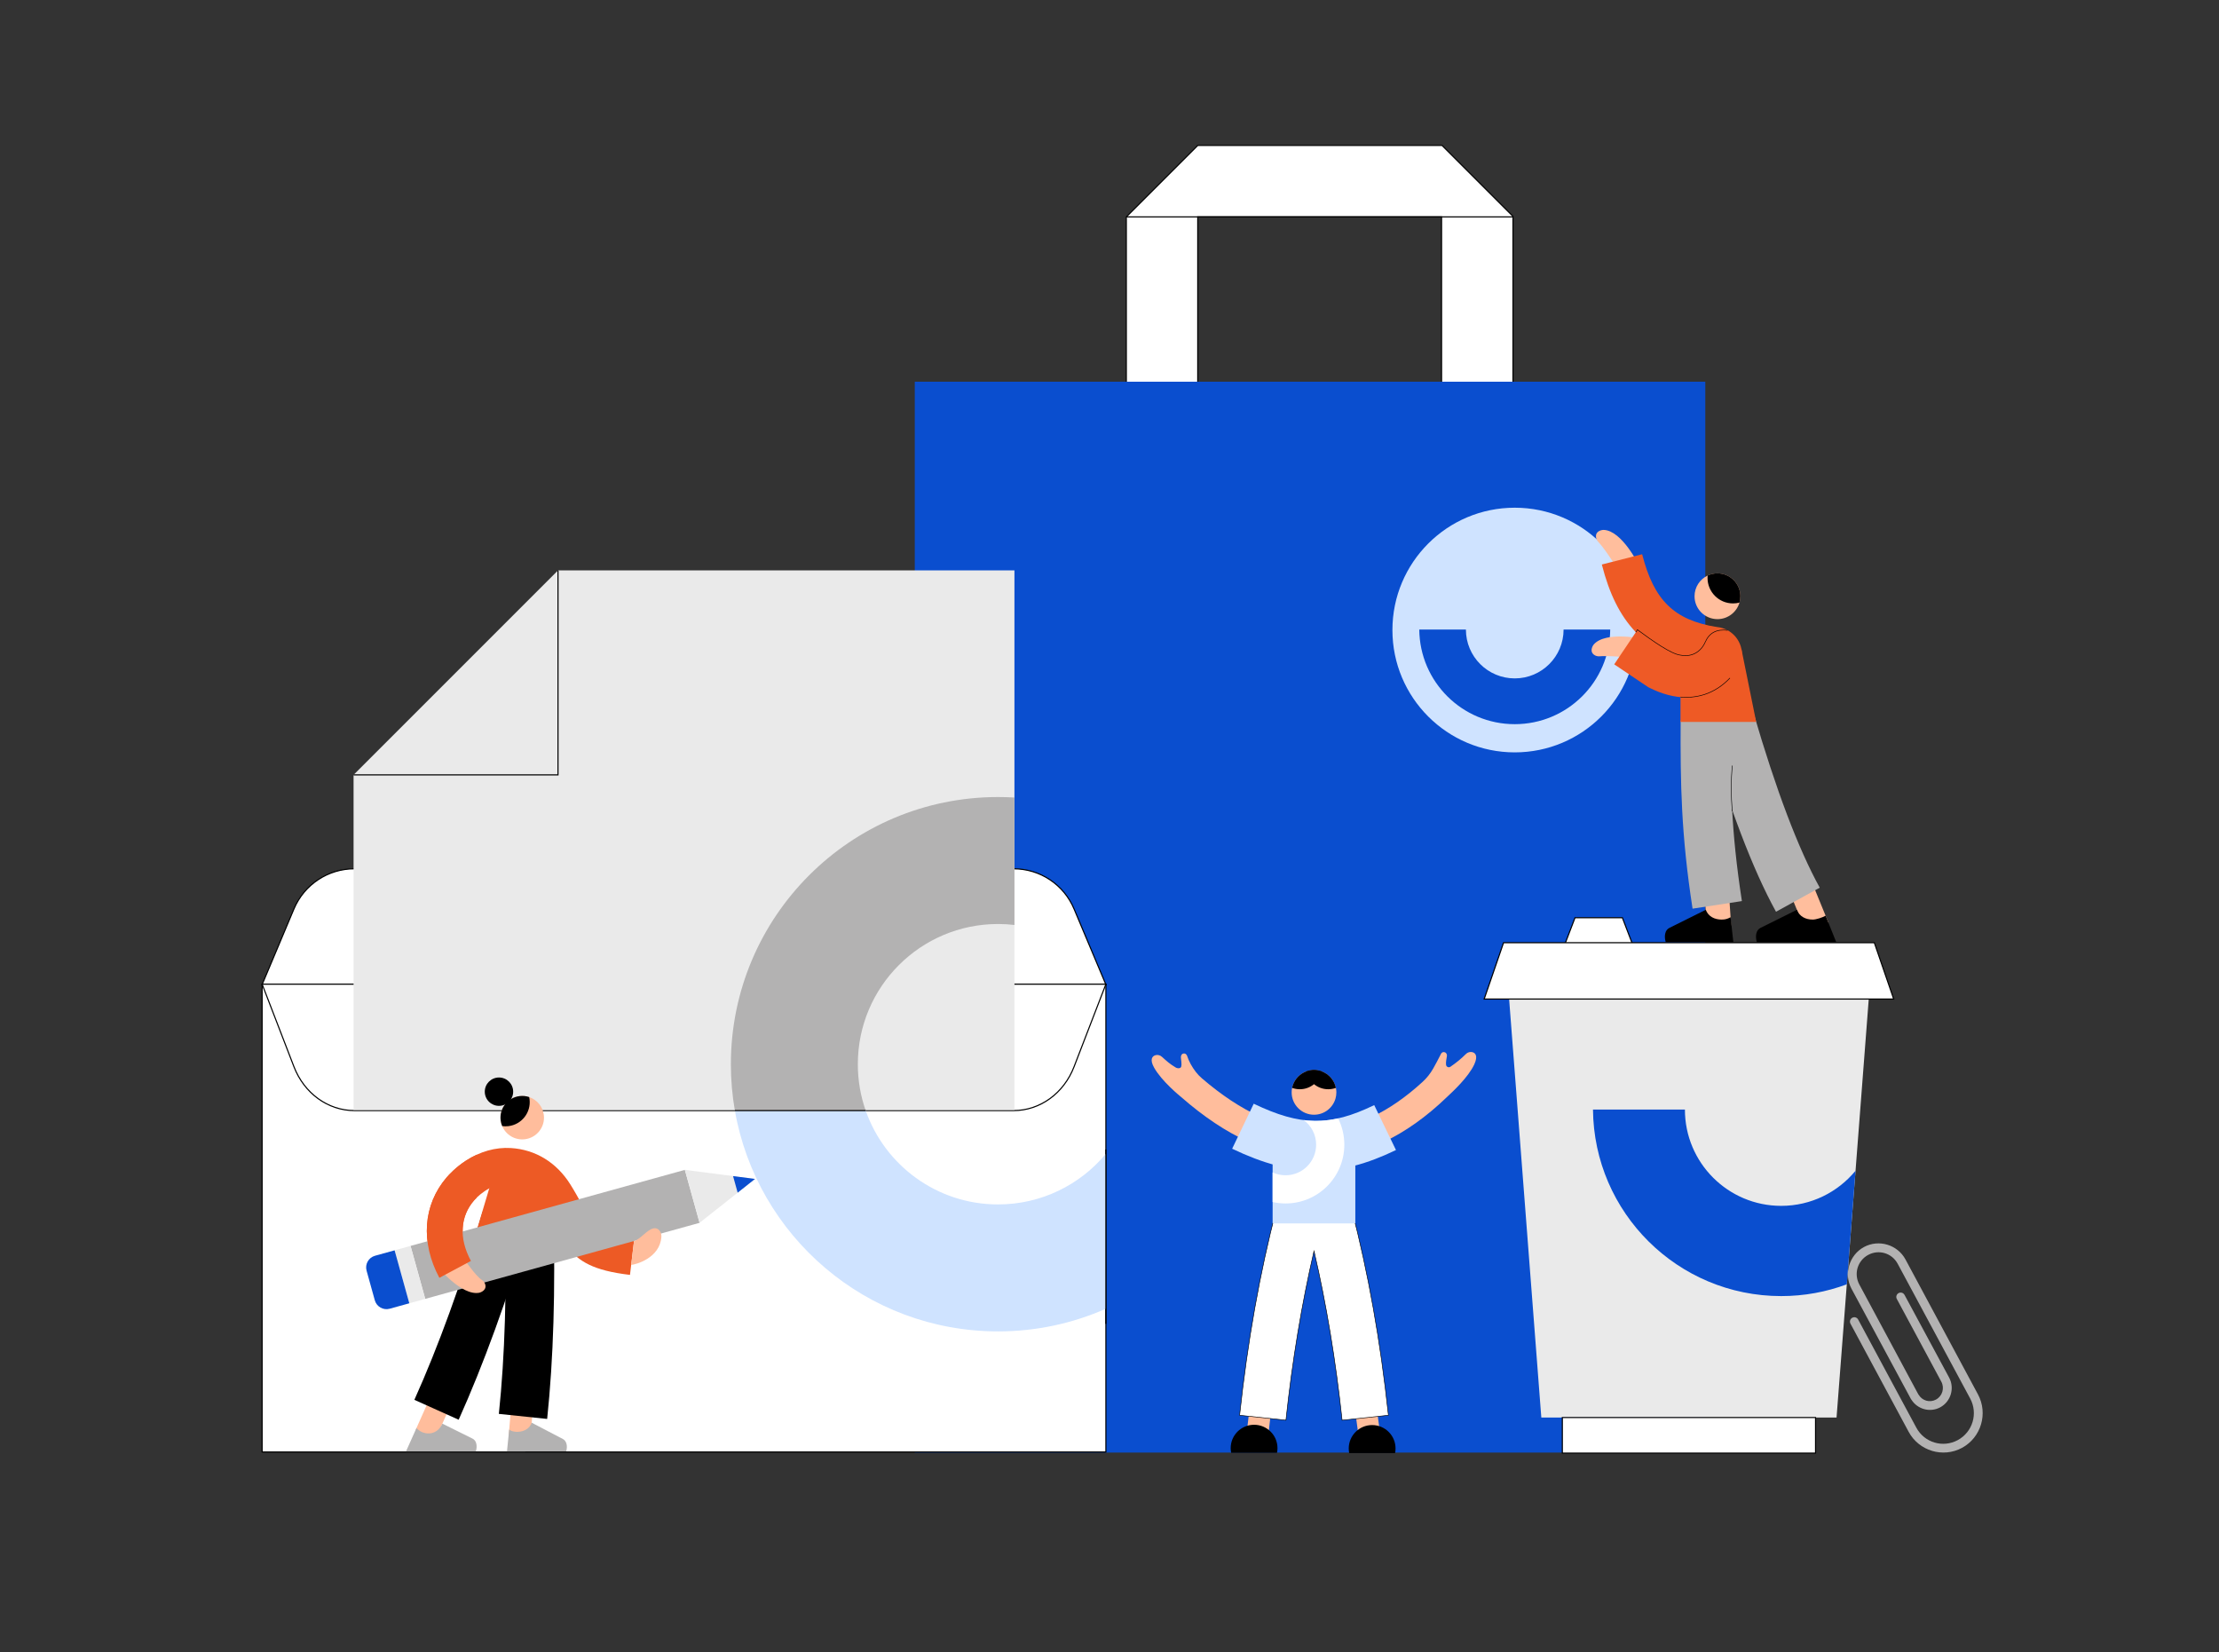 <svg width="548" height="408" viewBox="0 0 548 408" fill="none" xmlns="http://www.w3.org/2000/svg">
<rect x="0" y="0" width="548" height="408" fill="#333333" stroke="none"/>
<g clip-path="url(#clip0_61_1452)">
<path d="M373.638 53.428V135.701H356.001V53.544H295.791V131.39H278.155V53.558L295.805 35.908H356.116L373.638 53.428Z" fill="white"/>
<path d="M373.775 135.838H355.865V53.681H295.928V131.527H278.018V53.501L295.748 35.771H356.173L373.775 53.371V135.838ZM356.138 135.564H373.501V53.485L356.06 36.045H295.862L278.292 53.615V131.253H295.655V53.407H356.138L356.138 135.564Z" fill="black"/>
<path d="M278.155 53.421H373.638V53.695H278.155V53.421Z" fill="black"/>
<path d="M225.913 94.252H421.138V358.68H225.913V94.252Z" fill="#0A4ECF"/>
</g>
<g clip-path="url(#clip1_61_1452)">
<path d="M273.109 243.133H64.733L72.59 224.46C75.122 218.442 81.014 214.529 87.542 214.529H250.3C256.828 214.529 262.72 218.442 265.252 224.46L273.109 243.133Z" fill="white"/>
<path d="M273.315 243.27H64.527L72.464 224.406C75.023 218.323 80.942 214.392 87.542 214.392H250.3C256.9 214.392 262.819 218.323 265.378 224.406L273.315 243.27ZM64.939 242.996H272.902L265.126 224.513C262.609 218.531 256.789 214.666 250.3 214.666H87.542C81.053 214.666 75.233 218.531 72.716 224.513L64.939 242.996Z" fill="black"/>
<path d="M64.733 243.133H273.109V358.543H64.733V243.133Z" fill="white"/>
<path d="M273.246 358.68H64.596V242.996H273.245L273.246 358.68ZM64.87 358.406H272.972V243.27H64.87L64.87 358.406Z" fill="black"/>
<path d="M273.109 243.021H64.733L72.59 263.402C75.122 269.97 81.014 274.241 87.542 274.241H250.3C256.828 274.241 262.72 269.97 265.252 263.402L273.109 243.021Z" fill="white"/>
<path d="M250.299 274.378H87.542C80.94 274.378 75.021 270.089 72.462 263.451L64.534 242.885H273.308L265.38 263.451C262.821 270.089 256.902 274.378 250.299 274.378ZM64.933 243.159L72.718 263.353C75.235 269.884 81.055 274.104 87.542 274.104H250.3C256.788 274.104 262.607 269.884 265.124 263.353L272.909 243.159H64.933Z" fill="black"/>
<path d="M250.525 140.85V274.087H87.317V191.336L137.804 140.85H250.525Z" fill="#EAEAEA"/>
<path d="M137.941 191.473H87.317V191.199H137.667V140.85H137.941V191.473Z" fill="black"/>
<path d="M246.472 196.813C210.034 196.813 180.495 226.351 180.495 262.789C180.495 266.695 180.834 270.522 181.485 274.24H213.787C212.531 270.656 211.848 266.802 211.848 262.789C211.848 243.668 227.349 228.166 246.472 228.166C247.843 228.166 249.195 228.246 250.525 228.402V196.936C249.184 196.854 247.833 196.813 246.472 196.813Z" fill="#B3B2B2"/>
<path d="M246.472 297.411C231.362 297.411 218.515 287.734 213.787 274.24H181.485C186.906 305.219 213.94 328.764 246.472 328.764C255.95 328.764 264.963 326.766 273.108 323.165V284.909C266.757 292.547 257.183 297.411 246.472 297.411Z" fill="#CFE3FF"/>
<path d="M181.485 274.103H213.787V274.377H181.485V274.103ZM272.971 283.847H273.245V326.893H272.971V283.847Z" fill="black"/>
</g>
<g clip-path="url(#clip2_61_1452)">
<path d="M374.078 185.786C390.762 185.786 404.287 172.261 404.287 155.577C404.287 138.894 390.762 125.369 374.078 125.369C357.395 125.369 343.87 138.894 343.87 155.577C343.87 172.261 357.395 185.786 374.078 185.786Z" fill="#CFE3FF"/>
<path d="M386.14 155.457C386.14 162.119 380.741 167.518 374.079 167.518C367.416 167.518 362.018 162.119 362.018 155.457H350.5C350.615 168.381 361.13 178.821 374.079 178.821C387.028 178.821 397.542 168.382 397.657 155.457H386.14Z" fill="#0A4ECF"/>
</g>
<g clip-path="url(#clip3_61_1452)">
<path d="M308.654 347.172L313.978 347.785L313.032 356.001L307.707 355.388L308.654 347.172ZM341.024 355.398L335.712 356.118L334.601 347.922L339.912 347.202L341.024 355.398Z" fill="#FFBD9C"/>
<path d="M315.485 357.597C315.485 357.991 315.445 358.373 315.372 358.744H304.038C303.963 358.366 303.925 357.982 303.925 357.597C303.925 354.407 306.512 351.82 309.705 351.82C312.897 351.82 315.485 354.407 315.485 357.597ZM344.642 357.67C344.642 358.064 344.602 358.446 344.528 358.817H333.195C333.12 358.439 333.082 358.055 333.082 357.67C333.082 354.48 335.669 351.893 338.862 351.893C342.054 351.893 344.642 354.48 344.642 357.67Z" fill="black"/>
<path d="M342.882 349.473L331.441 350.692C329.872 335.997 327.545 321.986 324.505 308.925C321.468 321.985 319.142 335.997 317.574 350.692L306.131 349.473C308.069 331.318 311.137 314.14 315.248 298.419L324.507 300.839L333.765 298.419C337.878 314.142 340.945 331.318 342.882 349.473Z" fill="white"/>
<path d="M331.38 350.767L331.373 350.699C329.82 336.147 327.51 322.196 324.506 309.228C321.505 322.188 319.196 336.139 317.642 350.699L317.634 350.767L306.056 349.534L306.063 349.466C308.001 331.308 311.069 314.127 315.181 298.401L315.199 298.335L324.507 300.768L333.814 298.335L333.831 298.401C337.945 314.129 341.013 331.309 342.95 349.466L342.957 349.534L331.38 350.767ZM306.207 349.412L317.513 350.617C319.079 335.967 321.409 321.936 324.439 308.91L324.506 308.623L324.572 308.91C327.605 321.944 329.936 335.976 331.502 350.617L342.806 349.412C340.873 331.313 337.815 314.186 333.716 298.502L324.507 300.91L315.297 298.502C311.2 314.184 308.142 331.311 306.207 349.412H306.207Z" fill="black"/>
<path d="M364.085 262.833C362.637 266 358.622 269.685 357.641 270.601C357.624 270.616 357.61 270.63 357.597 270.644C357.586 270.653 357.576 270.663 357.567 270.673C357.517 270.718 357.48 270.753 357.456 270.778L357.432 270.801C357.428 270.807 357.424 270.811 357.42 270.815C347.117 280.758 336.295 285.799 325.251 285.799H325.133C319.552 285.781 313.853 284.468 308.192 281.898C302.771 279.435 297.24 275.75 291.75 270.938C291.745 270.933 291.739 270.928 291.732 270.924C291.304 270.581 286.864 266.946 285.009 263.62C283.852 261.548 284.609 260.786 285.317 260.572C285.748 260.443 286.21 260.505 286.603 260.714C286.733 260.783 286.85 260.875 286.96 260.973C288.124 262.015 288.812 262.668 290.241 263.528C290.667 263.841 291.547 263.96 291.723 263.357C291.871 262.846 291.684 261.844 291.637 261.166C291.606 260.732 291.758 260.293 292.178 260.175C292.391 260.113 292.654 260.088 292.922 260.351C293.017 260.445 293.089 260.56 293.145 260.681C293.603 262.089 294.363 263.45 295.297 264.667C295.75 265.258 296.267 265.797 296.832 266.282C301.627 270.408 306.397 273.562 311.025 275.664C315.797 277.83 320.551 278.937 325.155 278.952H325.25C329.816 278.952 334.406 277.878 338.897 275.76C343.036 273.808 347.205 270.917 351.314 267.155C352.362 266.196 353.248 265.073 353.95 263.838C354.537 262.807 355.158 261.623 355.788 260.383C355.836 260.258 355.902 260.139 355.991 260.04C356.243 259.761 356.506 259.771 356.724 259.819C357.15 259.913 357.405 260.35 357.323 260.777C357.205 261.382 357.032 262.43 357.119 262.953C357.12 262.961 357.121 262.97 357.123 262.976C357.216 263.495 357.845 263.713 358.252 263.376C359.627 262.433 360.881 261.415 361.979 260.306C362.083 260.202 362.194 260.103 362.32 260.027C362.701 259.794 363.157 259.705 363.596 259.808C364.317 259.979 365.071 260.673 364.085 262.833Z" fill="#FFBD9C"/>
<path d="M314.284 279.205H334.708V302.099H314.284V279.205Z" fill="#CFE3FF"/>
<path d="M325.04 289.103C324.954 289.103 324.868 289.103 324.783 289.102C318.461 289.057 311.95 287.327 304.289 283.658L309.617 272.543C321.209 278.095 328.439 278.179 339.374 272.888L344.746 283.981C337.531 287.472 331.26 289.103 325.04 289.103Z" fill="#CFE3FF"/>
<path d="M330.46 276.164C327.583 276.806 324.83 276.95 321.971 276.589C323.828 277.965 325.03 280.171 325.03 282.659C325.03 286.832 321.648 290.213 317.475 290.213C316.334 290.213 315.253 289.961 314.283 289.508V296.82C315.311 297.05 316.378 297.172 317.475 297.172C325.493 297.172 331.992 290.674 331.992 282.659C331.992 280.324 331.44 278.118 330.46 276.164Z" fill="white"/>
<path d="M330.028 269.741C330.028 270.273 329.952 270.788 329.812 271.272C329.148 273.577 327.024 275.262 324.507 275.262C321.459 275.262 318.985 272.791 318.985 269.741C318.985 269.363 319.023 268.994 319.096 268.636C319.096 268.635 319.096 268.634 319.098 268.632C319.447 266.914 320.599 265.486 322.143 264.753C322.293 264.681 322.447 264.617 322.604 264.56C323.086 264.382 323.59 264.274 324.102 264.238C324.235 264.228 324.371 264.222 324.506 264.222C324.642 264.222 324.776 264.228 324.909 264.238C325.421 264.274 325.926 264.382 326.408 264.558C328.184 265.209 329.532 266.747 329.916 268.632C329.918 268.634 329.918 268.635 329.918 268.636C329.989 268.993 330.028 269.363 330.028 269.741Z" fill="#FFBD9C"/>
<path d="M329.916 268.633C329.307 268.856 328.663 268.97 328.013 268.969C326.734 268.971 325.493 268.526 324.506 267.712C323.548 266.925 322.86 265.82 322.603 264.56C323.085 264.383 323.59 264.274 324.102 264.238C324.235 264.228 324.371 264.222 324.506 264.222C324.642 264.222 324.776 264.228 324.909 264.238C325.421 264.274 325.926 264.382 326.408 264.558C328.184 265.209 329.532 266.747 329.916 268.633Z" fill="black"/>
<path d="M326.408 264.558C326.38 264.7 326.346 264.841 326.305 264.979C325.993 266.065 325.356 267.013 324.506 267.712C323.519 268.526 322.279 268.971 320.999 268.969C320.331 268.969 319.692 268.85 319.098 268.632C319.447 266.914 320.599 265.486 322.143 264.753C322.293 264.681 322.447 264.617 322.603 264.56C323.085 264.382 323.59 264.274 324.102 264.238C324.235 264.228 324.371 264.222 324.506 264.222C324.642 264.222 324.776 264.228 324.909 264.238C325.421 264.274 325.926 264.382 326.408 264.558L326.408 264.558Z" fill="black"/>
</g>
<g clip-path="url(#clip4_61_1452)">
<path d="M420.905 219.683L426.9 219.284L427.517 228.528L421.521 228.927L420.905 219.683Z" fill="#FFBE9D"/>
<path d="M411.368 232.64H428.063L427.381 226.488C426.653 226.899 426.056 227.074 425.179 227.074C423.441 227.074 421.894 226.34 421.258 224.659L412.268 229.125C412.036 229.24 411.831 229.405 411.669 229.607C410.732 230.788 411.368 232.64 411.368 232.64Z" fill="black"/>
<path d="M442.467 221.51L448.028 219.236L451.542 227.81L445.981 230.083L442.467 221.51Z" fill="#FFBE9D"/>
<path d="M433.868 232.64H453.47L450.851 226.124C450.124 226.535 448.556 227.074 447.679 227.074C445.941 227.074 444.394 226.34 443.758 224.659L434.768 229.125C434.536 229.24 434.331 229.405 434.169 229.607C433.232 230.788 433.868 232.64 433.868 232.64Z" fill="black"/>
<path d="M405.824 157.773C405.824 157.773 396.501 155.714 393.559 159.177C393.559 159.177 392.401 160.65 393.588 161.631C394.002 161.973 394.546 162.111 395.08 162.057C396.913 161.871 402.623 162.232 403.597 162.79L405.824 157.773ZM404.746 139.594C404.746 139.594 400.585 131.009 396.042 130.849C396.042 130.849 394.166 130.854 394.132 132.393C394.12 132.929 394.348 133.441 394.722 133.826C396.004 135.148 399.258 139.848 399.424 140.957L404.746 139.594Z" fill="#FFBE9D"/>
<path d="M438.601 225.138C432.873 214.754 427.016 199.376 421.193 179.432L433.029 175.984C438.599 195.063 444.107 209.601 449.399 219.195L438.601 225.138Z" fill="#B3B2B2"/>
<path d="M417.991 224.378C415.149 205.93 414.978 193.485 415.046 177.918L427.375 177.972C427.307 193.446 427.466 204.906 430.176 222.506L417.991 224.378Z" fill="#B3B2B2"/>
<path d="M429.797 147.231C429.797 147.775 429.72 148.302 429.577 148.799C428.896 151.158 426.72 152.883 424.139 152.883C421.015 152.883 418.481 150.353 418.481 147.231C418.481 144.976 419.805 143.029 421.717 142.122C422.474 141.764 423.301 141.578 424.139 141.58C427.264 141.58 429.797 144.11 429.797 147.231H429.797Z" fill="#FFBE9D"/>
<path d="M429.797 147.231C429.797 147.775 429.72 148.302 429.577 148.799C429.058 148.934 428.523 149.002 427.986 149.002C424.507 149.002 421.689 146.185 421.689 142.711C421.689 142.513 421.698 142.316 421.717 142.122C422.474 141.764 423.301 141.578 424.139 141.58C427.264 141.58 429.797 144.11 429.797 147.231H429.797ZM427.72 200.327C427.4 196.358 427.4 192.667 427.72 189.044L427.857 189.056C427.537 192.672 427.537 196.355 427.857 200.316L427.72 200.327Z" fill="black"/>
<path d="M423.373 168.421C427.139 168.421 430.193 165.371 430.193 161.608C430.193 157.846 427.139 154.796 423.373 154.796C419.606 154.796 416.553 157.846 416.553 161.608C416.553 165.371 419.606 168.421 423.373 168.421Z" fill="#EE5A25"/>
<path d="M422.157 164.938C414.29 163.631 408.309 160.708 403.874 156C400.084 151.978 397.45 146.701 395.586 139.395L405.542 136.86C408.439 148.214 413.399 153.08 423.842 154.814L422.157 164.938Z" fill="#EE5A25"/>
<path d="M433.702 178.267H415.01V162.79L430.061 160.274L433.702 178.267Z" fill="#EE5A25"/>
<path d="M416.453 172.21C413.557 172.21 410.509 171.418 407.348 169.839L407.054 169.692L398.644 164.047L404.375 155.529L412.222 160.796C417.429 163.292 419.544 161.303 420.925 159.011L429.728 164.302C427.385 168.192 424.075 170.769 420.157 171.756C418.954 172.059 417.717 172.21 416.453 172.21Z" fill="#EE5A26"/>
<path d="M416.466 172.256C415.987 172.256 415.5 172.234 415.004 172.19L415.016 172.054C417.14 172.24 419.094 172.026 420.99 171.4C423.275 170.644 425.413 169.252 427.173 167.373L427.273 167.466C425.497 169.362 423.339 170.767 421.033 171.53C419.562 172.016 418.057 172.256 416.466 172.256L416.466 172.256ZM416.248 161.962C415.846 161.962 415.429 161.922 414.997 161.841C412.712 161.582 408.142 158.378 404.398 155.598L404.022 156.152L403.908 156.075L404.365 155.403L404.423 155.446C408.163 158.225 412.748 161.448 415.018 161.706C416.86 162.051 418.427 161.644 419.681 160.497C420.248 159.979 420.718 159.301 421.078 158.483C422.089 156.187 423.919 155.235 426.671 155.572L426.654 155.708C423.97 155.379 422.187 156.305 421.203 158.538C420.835 159.374 420.354 160.067 419.773 160.598C418.781 161.506 417.599 161.962 416.248 161.962L416.248 161.962Z" fill="black"/>
</g>
<g clip-path="url(#clip5_61_1452)">
<path d="M461.866 241.978L458.241 289.088L456.083 317.14L453.551 350.033H380.642L372.326 241.978H461.866Z" fill="#EAEAEA"/>
<path d="M403.315 233.554H386.307L388.963 226.612H400.658L403.315 233.554Z" fill="white"/>
<path d="M403.513 233.691H386.108L388.869 226.475H400.752L400.786 226.563L403.513 233.691ZM386.505 233.417H403.116L400.564 226.749H389.057L386.505 233.417Z" fill="black"/>
<path d="M467.663 246.691H366.53L371.314 232.78H462.88L467.663 246.691Z" fill="white"/>
<path d="M467.855 246.828H366.338L371.216 232.644H462.977L463.009 232.736L467.855 246.828L467.855 246.828ZM366.722 246.554H467.471L462.782 232.917H371.411L366.722 246.554Z" fill="black"/>
<path d="M385.83 350.034H448.363V358.817H385.83V350.034Z" fill="white"/>
<path d="M448.5 358.954H385.693V349.897H448.5V358.954ZM385.967 358.68H448.226V350.171H385.967V358.68Z" fill="black"/>
<path d="M439.876 297.764C426.748 297.764 416.103 287.121 416.103 273.989H393.401C393.627 299.467 414.353 320.045 439.876 320.045C445.576 320.045 451.037 319.018 456.083 317.14L458.241 289.088C453.881 294.386 447.274 297.764 439.876 297.764Z" fill="#0A4ECF"/>
</g>
<g clip-path="url(#clip6_61_1452)">
<path d="M123.637 276.615C123.696 277.115 123.825 277.604 124.019 278.068C124.923 280.218 127.167 281.603 129.6 281.316C132.546 280.97 134.654 278.303 134.307 275.359C134.056 273.233 132.592 271.543 130.688 270.901C129.934 270.647 129.134 270.564 128.344 270.658C125.397 271.004 123.29 273.671 123.637 276.615Z" fill="#FFBD9C"/>
<path d="M123.637 276.615C123.696 277.115 123.825 277.604 124.019 278.068C124.513 278.136 125.023 278.144 125.541 278.083C128.822 277.697 131.166 274.729 130.78 271.453C130.758 271.268 130.727 271.083 130.688 270.901C129.934 270.647 129.134 270.564 128.344 270.658C125.397 271.004 123.29 273.671 123.637 276.615Z" fill="black"/>
<path d="M123.227 273.071C125.163 273.071 126.732 271.504 126.732 269.57C126.732 267.636 125.163 266.068 123.227 266.068C121.291 266.068 119.721 267.636 119.721 269.57C119.721 271.504 121.291 273.071 123.227 273.071Z" fill="black"/>
<path d="M107.585 355.264L102.655 353.07L106.046 345.468L110.976 347.662L107.585 355.264Z" fill="#FFBD9C"/>
<path d="M117.516 358.404H100.26L102.854 352.625C104.292 354.342 107.784 354.819 109.247 351.54L116.708 355.246C116.916 355.35 117.1 355.498 117.245 355.679C118.087 356.74 117.516 358.404 117.516 358.404L117.516 358.404Z" fill="#B3B2B2"/>
<path d="M130.974 355.246L125.597 354.785L126.309 346.492L131.687 346.953L130.974 355.246Z" fill="#FFBD9C"/>
<path d="M139.821 358.385L125.203 358.406L125.75 352.992C126.83 353.958 130.415 353.907 131.312 351.312L138.983 355.323C139.192 355.427 139.376 355.574 139.521 355.756C140.363 356.817 139.821 358.385 139.821 358.385H139.821Z" fill="#B3B2B2"/>
<path d="M113.272 350.575L102.332 345.662C108.232 332.552 113.908 316.932 119.203 299.235L130.695 302.666C125.249 320.866 119.387 336.985 113.272 350.575V350.575Z" fill="black"/>
<path d="M123.196 349.133C124.693 334.837 125.191 318.227 124.678 299.763L136.667 299.43C137.196 318.419 136.677 335.561 135.126 350.379L123.196 349.133V349.133Z" fill="black"/>
<path d="M108.503 315.534C103.814 306.792 104.485 297.524 110.295 290.743C110.894 290.045 112.553 288.245 115.022 286.631C118.516 284.345 122.364 283.258 126.148 283.485C132.232 283.852 137.454 287.043 140.852 292.471C141.96 294.24 142.806 295.784 143.552 297.147C144.636 299.124 145.492 300.686 146.715 302.151C148.065 303.768 149.231 305.164 156.624 306.041L155.581 314.812C146.429 313.727 143.018 311.513 139.925 307.808C138.15 305.682 137.007 303.596 135.797 301.388C135.074 300.07 134.327 298.706 133.355 297.154C131.462 294.129 128.858 292.497 125.616 292.302C120.976 292.018 117.404 296.029 117.012 296.487C113.614 300.452 113.353 305.874 116.296 311.362L108.503 315.533V315.534Z" fill="#ED5A25"/>
<path d="M136.844 308.738L116.255 308.749L122.25 288.674H136.852L136.844 308.738Z" fill="#ED5A25"/>
<path d="M101.383 307.654L169.132 288.876L172.765 301.955L105.016 320.733L101.383 307.654Z" fill="#B3B2B2"/>
<path d="M186.457 291.117L179.611 296.536L172.765 301.954L170.948 295.415L169.132 288.876L177.795 289.996L186.457 291.117Z" fill="#EAEAEA"/>
<path d="M186.456 291.116L182.172 294.508L181.035 290.415L186.456 291.116Z" fill="#0A4ECF"/>
<path d="M97.45 308.744L101.383 307.654L105.016 320.733L101.083 321.823L97.45 308.744Z" fill="#EAEAEA"/>
<path d="M92.614 310.085L97.451 308.744L101.083 321.823L96.247 323.163C94.654 323.605 93.003 322.671 92.561 321.081L90.529 313.767C90.088 312.176 91.022 310.526 92.614 310.085L92.614 310.085Z" fill="#0A4ECF"/>
<path d="M107.993 312.692C107.993 312.692 113.932 320.074 118.365 319.219C118.365 319.219 120.178 318.796 119.869 317.3C119.761 316.778 119.426 316.334 118.978 316.044C117.444 315.05 114.357 310.687 113.949 309.651L107.993 312.692L107.993 312.692ZM155.874 312.347C156.989 312.265 162.954 310.678 163.333 305.448C163.371 304.927 163.245 304.401 162.945 303.974C162.639 303.541 162.132 303.155 161.321 303.341C159.723 303.708 158.136 306.057 156.575 306.442L155.874 312.347Z" fill="#FFBD9C"/>
<path d="M117.706 285.141V295.758C117.336 296.117 117.098 296.387 117.012 296.488C115.377 298.395 114.458 300.608 114.279 303.06C114.088 305.717 114.766 308.509 116.297 311.363L108.502 315.533C103.815 306.792 104.484 297.524 110.295 290.744C110.894 290.045 112.552 288.246 115.022 286.631C115.897 286.058 116.793 285.561 117.706 285.141Z" fill="#ED5A25"/>
</g>
<g clip-path="url(#clip7_61_1452)">
<path d="M456.669 312.473C456.115 314.334 456.257 316.404 457.245 318.24L471.703 345.059C471.738 345.15 471.783 345.234 471.839 345.313C471.852 345.343 471.866 345.37 471.884 345.397C471.91 345.458 471.939 345.511 471.975 345.566L472.008 345.576C473.494 347.991 476.641 348.872 479.161 347.508C481.775 346.092 482.76 342.784 481.349 340.161L470.344 319.759C470.244 319.565 470.088 319.406 469.896 319.302C469.704 319.199 469.485 319.156 469.268 319.18C468.827 319.225 468.459 319.544 468.34 319.973C468.271 320.249 468.308 320.539 468.451 320.785L479.423 341.177C480.277 342.766 479.689 344.74 478.106 345.598C476.576 346.427 474.727 345.895 473.833 344.423C473.803 344.375 473.77 344.329 473.733 344.287C473.72 344.257 473.705 344.229 473.687 344.202L473.651 344.085L473.619 344.076L459.181 317.191C457.761 314.553 458.724 311.305 461.359 309.878C463.989 308.453 467.229 309.424 468.648 312.063L486.549 345.332C488.537 349.026 487.172 353.61 483.49 355.604C479.808 357.599 475.24 356.229 473.252 352.535L458.941 325.936C458.782 325.552 458.423 325.29 458.008 325.263C457.805 325.25 457.604 325.295 457.425 325.392C457.247 325.489 457.099 325.633 456.998 325.81C456.793 326.173 456.814 326.618 457.047 326.962L471.359 353.561C473.9 358.284 479.836 360.068 484.545 357.514C489.253 354.96 491.016 349.039 488.475 344.316L470.584 311.014C468.608 307.341 463.975 305.952 460.314 307.935C458.484 308.927 457.223 310.612 456.669 312.473Z" fill="#B3B2B2"/>
</g>
<defs>
<clipPath id="clip0_61_1452">
<rect width="195.225" height="322.909" fill="white" transform="translate(225.913 35.771)"/>
</clipPath>
<clipPath id="clip1_61_1452">
<rect width="208.788" height="217.83" fill="white" transform="translate(64.527 140.85)"/>
</clipPath>
<clipPath id="clip2_61_1452">
<rect width="60.417" height="60.417" fill="white" transform="translate(343.87 125.369)"/>
</clipPath>
<clipPath id="clip3_61_1452">
<rect width="80.145" height="99.051" fill="white" transform="translate(284.412 259.766)"/>
</clipPath>
<clipPath id="clip4_61_1452">
<rect width="60.417" height="101.791" fill="white" transform="translate(393.053 130.849)"/>
</clipPath>
<clipPath id="clip5_61_1452">
<rect width="101.517" height="132.479" fill="white" transform="translate(366.338 226.475)"/>
</clipPath>
<clipPath id="clip6_61_1452">
<rect width="96.037" height="92.338" fill="white" transform="translate(90.42 266.068)"/>
</clipPath>
<clipPath id="clip7_61_1452">
<rect width="33.291" height="51.649" fill="white" transform="translate(456.347 307.031)"/>
</clipPath>
</defs>
</svg>
